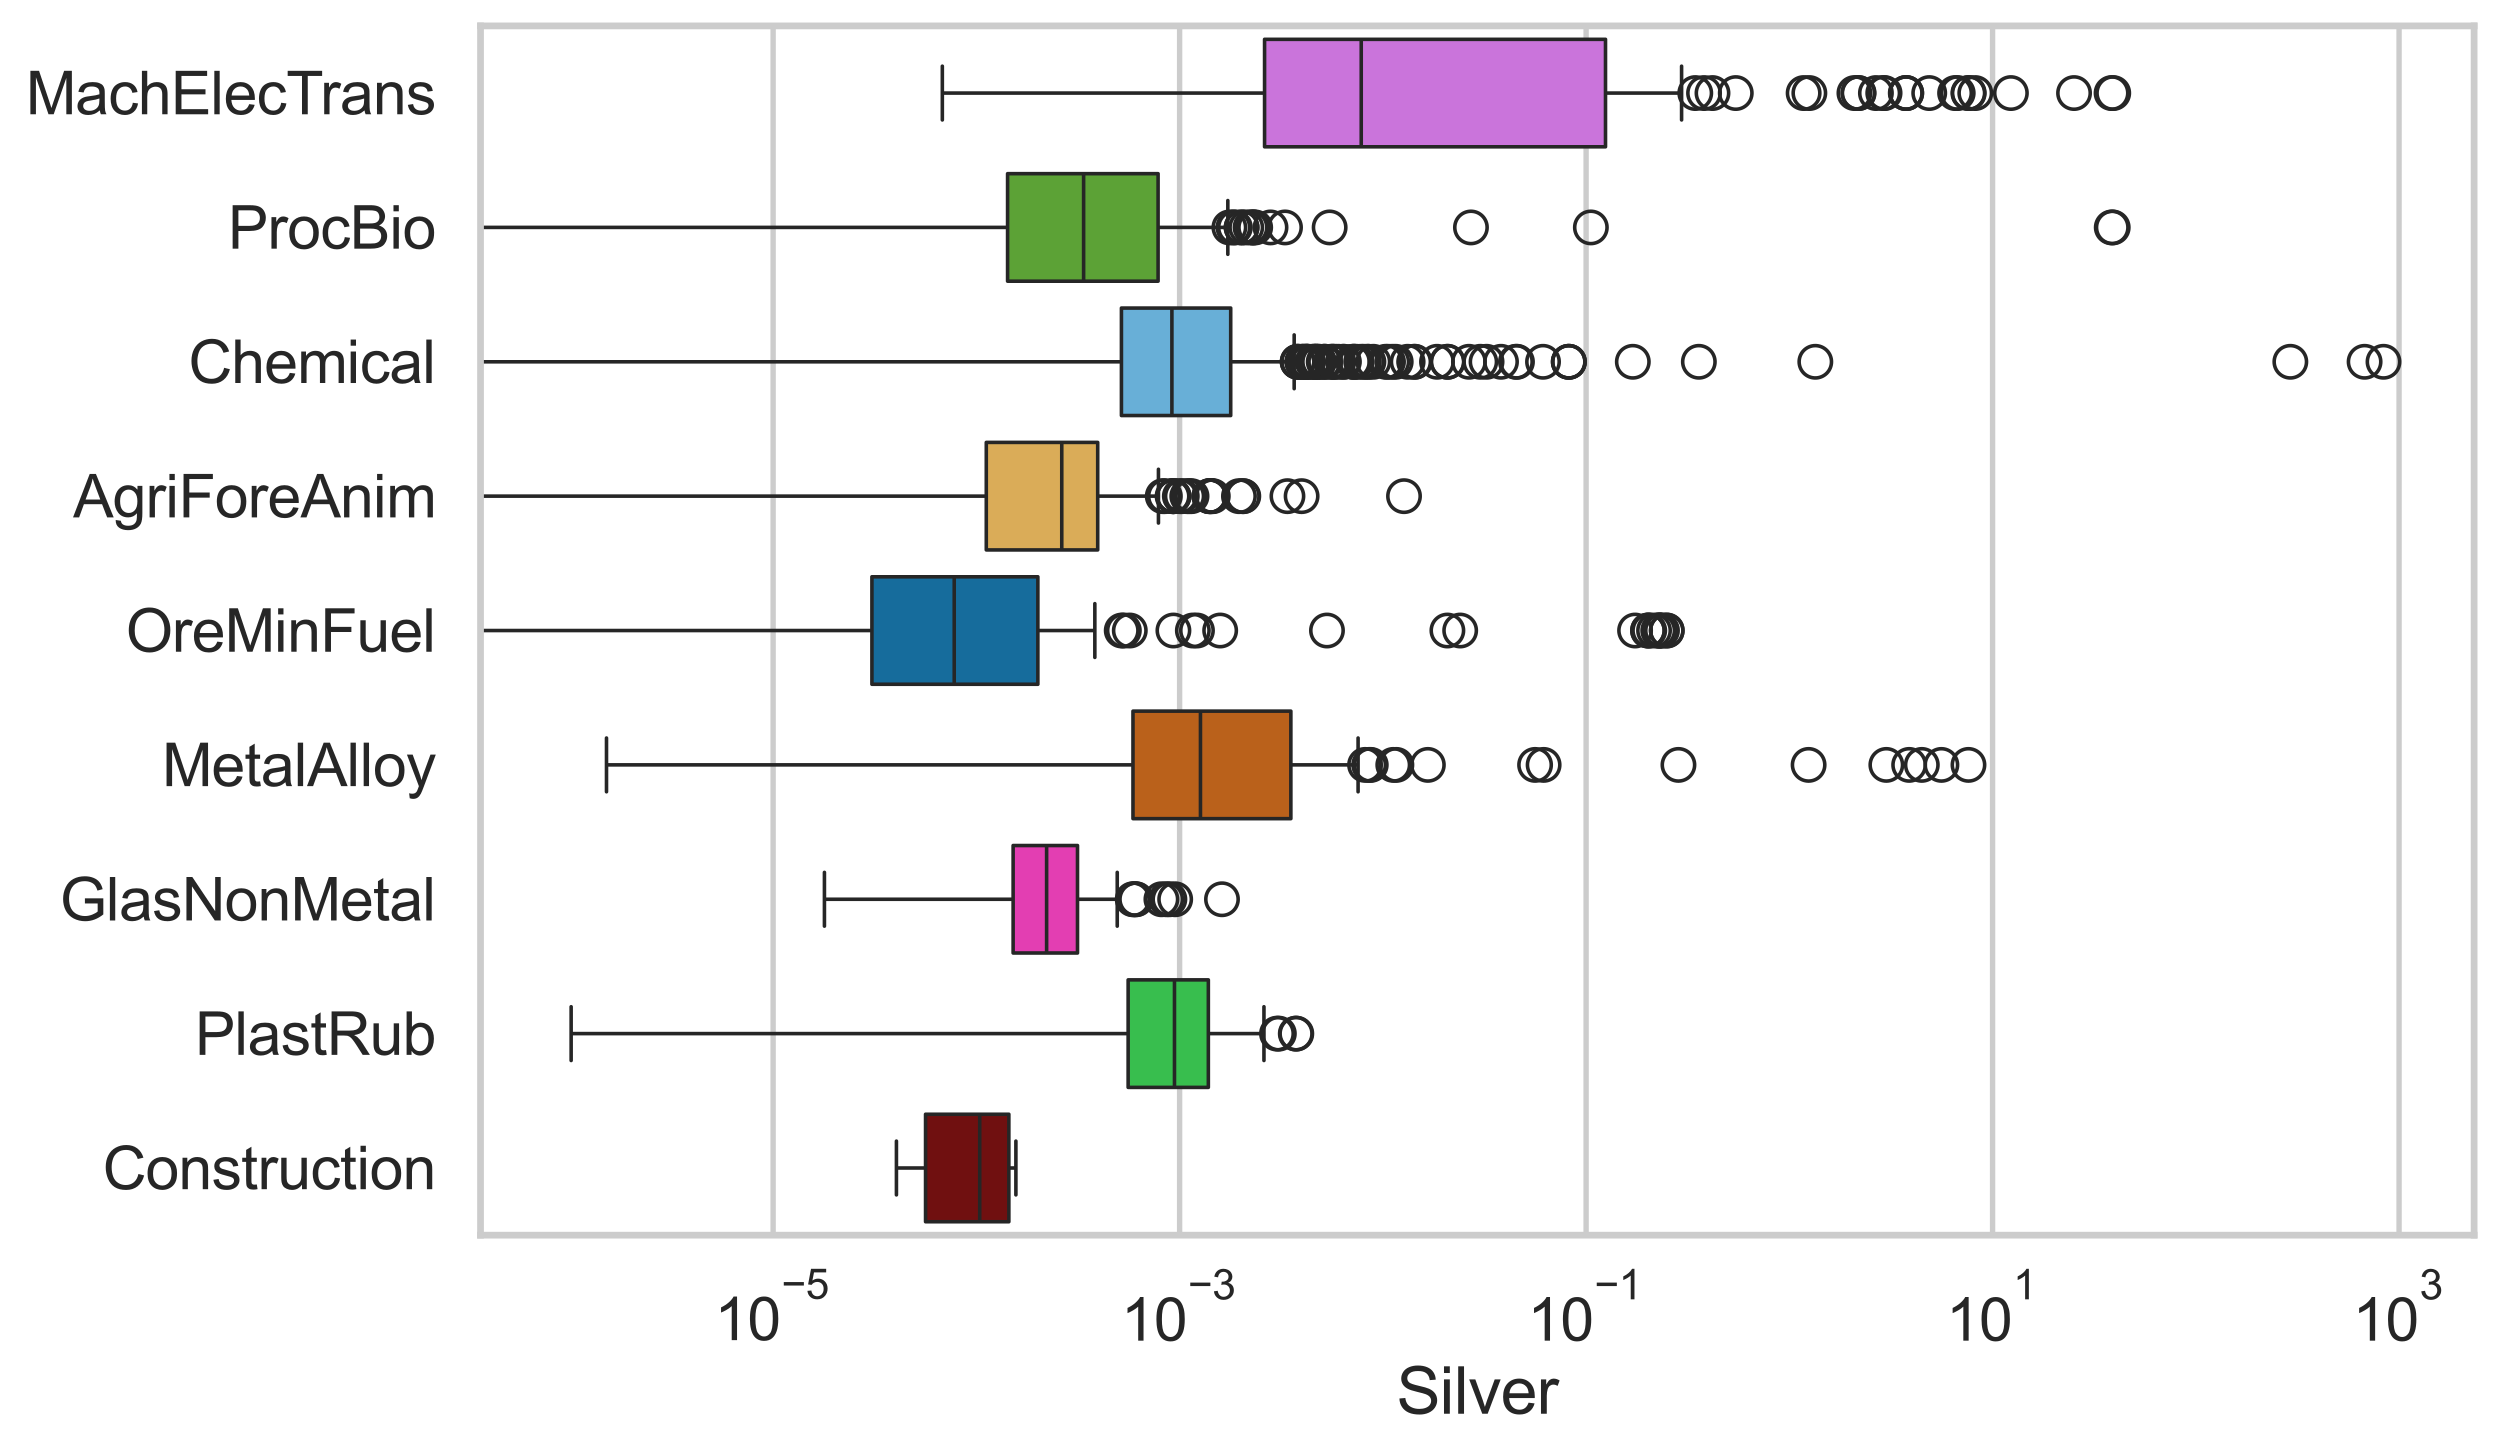 <?xml version="1.0" encoding="utf-8" standalone="no"?>
<!DOCTYPE svg PUBLIC "-//W3C//DTD SVG 1.1//EN"
  "http://www.w3.org/Graphics/SVG/1.1/DTD/svg11.dtd">
<svg xmlns:xlink="http://www.w3.org/1999/xlink" width="695.577pt" height="404.121pt" viewBox="0 0 695.577 404.121" xmlns="http://www.w3.org/2000/svg" version="1.1">
 <defs>
  <style type="text/css">*{stroke-linejoin: round; stroke-linecap: butt}</style>
 </defs>
 <g id="figure_1">
  <g id="patch_1">
   <path d="M 0 404.121 
L 695.577 404.121 
L 695.577 0 
L 0 0 
z
" style="fill: #ffffff"/>
  </g>
  <g id="axes_1">
   <g id="patch_2">
    <path d="M 133.697 343.665 
L 688.377 343.665 
L 688.377 7.2 
L 133.697 7.2 
z
" style="fill: #ffffff"/>
   </g>
   <g id="matplotlib.axis_1">
    <g id="xtick_1">
     <g id="line2d_1">
      <path d="M 215.109 343.665 
L 215.109 7.2 
" clip-path="url(#pd44378db31)" style="fill: none; stroke: #cccccc; stroke-width: 1.5; stroke-linecap: round"/>
     </g>
     <g id="text_1">
      <!-- $\mathdefault{10^{-5}}$ -->
      <g style="fill: #262626" transform="translate(198.774 373.015) scale(0.165 -0.165)">
       <defs>
        <path id="ArialMT-31" d="M 2384 0 
L 1822 0 
L 1822 3584 
Q 1619 3391 1289 3197 
Q 959 3003 697 2906 
L 697 3450 
Q 1169 3672 1522 3987 
Q 1875 4303 2022 4600 
L 2384 4600 
L 2384 0 
z
" transform="scale(0.016)"/>
        <path id="ArialMT-30" d="M 266 2259 
Q 266 3072 433 3567 
Q 600 4063 929 4331 
Q 1259 4600 1759 4600 
Q 2128 4600 2406 4451 
Q 2684 4303 2865 4023 
Q 3047 3744 3150 3342 
Q 3253 2941 3253 2259 
Q 3253 1453 3087 958 
Q 2922 463 2592 192 
Q 2263 -78 1759 -78 
Q 1097 -78 719 397 
Q 266 969 266 2259 
z
M 844 2259 
Q 844 1131 1108 757 
Q 1372 384 1759 384 
Q 2147 384 2411 759 
Q 2675 1134 2675 2259 
Q 2675 3391 2411 3762 
Q 2147 4134 1753 4134 
Q 1366 4134 1134 3806 
Q 844 3388 844 2259 
z
" transform="scale(0.016)"/>
        <path id="ArialMT-2212" d="M 3381 1997 
L 356 1997 
L 356 2522 
L 3381 2522 
L 3381 1997 
z
" transform="scale(0.016)"/>
        <path id="ArialMT-35" d="M 266 1200 
L 856 1250 
Q 922 819 1161 601 
Q 1400 384 1738 384 
Q 2144 384 2425 690 
Q 2706 997 2706 1503 
Q 2706 1984 2436 2262 
Q 2166 2541 1728 2541 
Q 1456 2541 1237 2417 
Q 1019 2294 894 2097 
L 366 2166 
L 809 4519 
L 3088 4519 
L 3088 3981 
L 1259 3981 
L 1013 2750 
Q 1425 3038 1878 3038 
Q 2478 3038 2890 2622 
Q 3303 2206 3303 1553 
Q 3303 931 2941 478 
Q 2500 -78 1738 -78 
Q 1113 -78 717 272 
Q 322 622 266 1200 
z
" transform="scale(0.016)"/>
       </defs>
       <use xlink:href="#ArialMT-31" transform="translate(0 0.88)"/>
       <use xlink:href="#ArialMT-30" transform="translate(55.615 0.88)"/>
       <use xlink:href="#ArialMT-2212" transform="translate(112.973 70.573) scale(0.7)"/>
       <use xlink:href="#ArialMT-35" transform="translate(153.852 70.573) scale(0.7)"/>
      </g>
     </g>
    </g>
    <g id="xtick_2">
     <g id="line2d_2">
      <path d="M 328.206 343.665 
L 328.206 7.2 
" clip-path="url(#pd44378db31)" style="fill: none; stroke: #cccccc; stroke-width: 1.5; stroke-linecap: round"/>
     </g>
     <g id="text_2">
      <!-- $\mathdefault{10^{-3}}$ -->
      <g style="fill: #262626" transform="translate(311.871 373.18) scale(0.165 -0.165)">
       <defs>
        <path id="ArialMT-33" d="M 269 1209 
L 831 1284 
Q 928 806 1161 595 
Q 1394 384 1728 384 
Q 2125 384 2398 659 
Q 2672 934 2672 1341 
Q 2672 1728 2419 1979 
Q 2166 2231 1775 2231 
Q 1616 2231 1378 2169 
L 1441 2663 
Q 1497 2656 1531 2656 
Q 1891 2656 2178 2843 
Q 2466 3031 2466 3422 
Q 2466 3731 2256 3934 
Q 2047 4138 1716 4138 
Q 1388 4138 1169 3931 
Q 950 3725 888 3313 
L 325 3413 
Q 428 3978 793 4289 
Q 1159 4600 1703 4600 
Q 2078 4600 2393 4439 
Q 2709 4278 2876 4000 
Q 3044 3722 3044 3409 
Q 3044 3113 2884 2869 
Q 2725 2625 2413 2481 
Q 2819 2388 3044 2092 
Q 3269 1797 3269 1353 
Q 3269 753 2831 336 
Q 2394 -81 1725 -81 
Q 1122 -81 723 278 
Q 325 638 269 1209 
z
" transform="scale(0.016)"/>
       </defs>
       <use xlink:href="#ArialMT-31" transform="translate(0 0.994)"/>
       <use xlink:href="#ArialMT-30" transform="translate(55.615 0.994)"/>
       <use xlink:href="#ArialMT-2212" transform="translate(112.973 70.688) scale(0.7)"/>
       <use xlink:href="#ArialMT-33" transform="translate(153.852 70.688) scale(0.7)"/>
      </g>
     </g>
    </g>
    <g id="xtick_3">
     <g id="line2d_3">
      <path d="M 441.302 343.665 
L 441.302 7.2 
" clip-path="url(#pd44378db31)" style="fill: none; stroke: #cccccc; stroke-width: 1.5; stroke-linecap: round"/>
     </g>
     <g id="text_3">
      <!-- $\mathdefault{10^{-1}}$ -->
      <g style="fill: #262626" transform="translate(424.967 373.18) scale(0.165 -0.165)">
       <use xlink:href="#ArialMT-31" transform="translate(0 0.994)"/>
       <use xlink:href="#ArialMT-30" transform="translate(55.615 0.994)"/>
       <use xlink:href="#ArialMT-2212" transform="translate(112.973 70.688) scale(0.7)"/>
       <use xlink:href="#ArialMT-31" transform="translate(153.852 70.688) scale(0.7)"/>
      </g>
     </g>
    </g>
    <g id="xtick_4">
     <g id="line2d_4">
      <path d="M 554.398 343.665 
L 554.398 7.2 
" clip-path="url(#pd44378db31)" style="fill: none; stroke: #cccccc; stroke-width: 1.5; stroke-linecap: round"/>
     </g>
     <g id="text_4">
      <!-- $\mathdefault{10^{1}}$ -->
      <g style="fill: #262626" transform="translate(541.446 373.18) scale(0.165 -0.165)">
       <use xlink:href="#ArialMT-31" transform="translate(0 0.994)"/>
       <use xlink:href="#ArialMT-30" transform="translate(55.615 0.994)"/>
       <use xlink:href="#ArialMT-31" transform="translate(112.973 70.688) scale(0.7)"/>
      </g>
     </g>
    </g>
    <g id="xtick_5">
     <g id="line2d_5">
      <path d="M 667.494 343.665 
L 667.494 7.2 
" clip-path="url(#pd44378db31)" style="fill: none; stroke: #cccccc; stroke-width: 1.5; stroke-linecap: round"/>
     </g>
     <g id="text_5">
      <!-- $\mathdefault{10^{3}}$ -->
      <g style="fill: #262626" transform="translate(654.542 373.18) scale(0.165 -0.165)">
       <use xlink:href="#ArialMT-31" transform="translate(0 0.994)"/>
       <use xlink:href="#ArialMT-30" transform="translate(55.615 0.994)"/>
       <use xlink:href="#ArialMT-33" transform="translate(112.973 70.688) scale(0.7)"/>
      </g>
     </g>
    </g>
    <g id="text_6">
     <!-- Silver -->
     <g style="fill: #262626" transform="translate(388.533 393.344) scale(0.18 -0.18)">
      <defs>
       <path id="ArialMT-53" d="M 288 1472 
L 859 1522 
Q 900 1178 1048 958 
Q 1197 738 1509 602 
Q 1822 466 2213 466 
Q 2559 466 2825 569 
Q 3091 672 3220 851 
Q 3350 1031 3350 1244 
Q 3350 1459 3225 1620 
Q 3100 1781 2813 1891 
Q 2628 1963 1997 2114 
Q 1366 2266 1113 2400 
Q 784 2572 623 2826 
Q 463 3081 463 3397 
Q 463 3744 659 4045 
Q 856 4347 1234 4503 
Q 1613 4659 2075 4659 
Q 2584 4659 2973 4495 
Q 3363 4331 3572 4012 
Q 3781 3694 3797 3291 
L 3216 3247 
Q 3169 3681 2898 3903 
Q 2628 4125 2100 4125 
Q 1550 4125 1298 3923 
Q 1047 3722 1047 3438 
Q 1047 3191 1225 3031 
Q 1400 2872 2139 2705 
Q 2878 2538 3153 2413 
Q 3553 2228 3743 1945 
Q 3934 1663 3934 1294 
Q 3934 928 3725 604 
Q 3516 281 3123 101 
Q 2731 -78 2241 -78 
Q 1619 -78 1198 103 
Q 778 284 539 648 
Q 300 1013 288 1472 
z
" transform="scale(0.016)"/>
       <path id="ArialMT-69" d="M 425 3934 
L 425 4581 
L 988 4581 
L 988 3934 
L 425 3934 
z
M 425 0 
L 425 3319 
L 988 3319 
L 988 0 
L 425 0 
z
" transform="scale(0.016)"/>
       <path id="ArialMT-6c" d="M 409 0 
L 409 4581 
L 972 4581 
L 972 0 
L 409 0 
z
" transform="scale(0.016)"/>
       <path id="ArialMT-76" d="M 1344 0 
L 81 3319 
L 675 3319 
L 1388 1331 
Q 1503 1009 1600 663 
Q 1675 925 1809 1294 
L 2547 3319 
L 3125 3319 
L 1869 0 
L 1344 0 
z
" transform="scale(0.016)"/>
       <path id="ArialMT-65" d="M 2694 1069 
L 3275 997 
Q 3138 488 2766 206 
Q 2394 -75 1816 -75 
Q 1088 -75 661 373 
Q 234 822 234 1631 
Q 234 2469 665 2931 
Q 1097 3394 1784 3394 
Q 2450 3394 2872 2941 
Q 3294 2488 3294 1666 
Q 3294 1616 3291 1516 
L 816 1516 
Q 847 969 1125 678 
Q 1403 388 1819 388 
Q 2128 388 2347 550 
Q 2566 713 2694 1069 
z
M 847 1978 
L 2700 1978 
Q 2663 2397 2488 2606 
Q 2219 2931 1791 2931 
Q 1403 2931 1139 2672 
Q 875 2413 847 1978 
z
" transform="scale(0.016)"/>
       <path id="ArialMT-72" d="M 416 0 
L 416 3319 
L 922 3319 
L 922 2816 
Q 1116 3169 1280 3281 
Q 1444 3394 1641 3394 
Q 1925 3394 2219 3213 
L 2025 2691 
Q 1819 2813 1613 2813 
Q 1428 2813 1281 2702 
Q 1134 2591 1072 2394 
Q 978 2094 978 1738 
L 978 0 
L 416 0 
z
" transform="scale(0.016)"/>
      </defs>
      <use xlink:href="#ArialMT-53"/>
      <use xlink:href="#ArialMT-69" transform="translate(66.699 0)"/>
      <use xlink:href="#ArialMT-6c" transform="translate(88.916 0)"/>
      <use xlink:href="#ArialMT-76" transform="translate(111.133 0)"/>
      <use xlink:href="#ArialMT-65" transform="translate(161.133 0)"/>
      <use xlink:href="#ArialMT-72" transform="translate(216.748 0)"/>
     </g>
    </g>
   </g>
   <g id="matplotlib.axis_2">
    <g id="ytick_1">
     <g id="text_7">
      <!-- MachElecTrans -->
      <g style="fill: #262626" transform="translate(7.2 31.798) scale(0.165 -0.165)">
       <defs>
        <path id="ArialMT-4d" d="M 475 0 
L 475 4581 
L 1388 4581 
L 2472 1338 
Q 2622 884 2691 659 
Q 2769 909 2934 1394 
L 4031 4581 
L 4847 4581 
L 4847 0 
L 4263 0 
L 4263 3834 
L 2931 0 
L 2384 0 
L 1059 3900 
L 1059 0 
L 475 0 
z
" transform="scale(0.016)"/>
        <path id="ArialMT-61" d="M 2588 409 
Q 2275 144 1986 34 
Q 1697 -75 1366 -75 
Q 819 -75 525 192 
Q 231 459 231 875 
Q 231 1119 342 1320 
Q 453 1522 633 1644 
Q 813 1766 1038 1828 
Q 1203 1872 1538 1913 
Q 2219 1994 2541 2106 
Q 2544 2222 2544 2253 
Q 2544 2597 2384 2738 
Q 2169 2928 1744 2928 
Q 1347 2928 1158 2789 
Q 969 2650 878 2297 
L 328 2372 
Q 403 2725 575 2942 
Q 747 3159 1072 3276 
Q 1397 3394 1825 3394 
Q 2250 3394 2515 3294 
Q 2781 3194 2906 3042 
Q 3031 2891 3081 2659 
Q 3109 2516 3109 2141 
L 3109 1391 
Q 3109 606 3145 398 
Q 3181 191 3288 0 
L 2700 0 
Q 2613 175 2588 409 
z
M 2541 1666 
Q 2234 1541 1622 1453 
Q 1275 1403 1131 1340 
Q 988 1278 909 1158 
Q 831 1038 831 891 
Q 831 666 1001 516 
Q 1172 366 1500 366 
Q 1825 366 2078 508 
Q 2331 650 2450 897 
Q 2541 1088 2541 1459 
L 2541 1666 
z
" transform="scale(0.016)"/>
        <path id="ArialMT-63" d="M 2588 1216 
L 3141 1144 
Q 3050 572 2676 248 
Q 2303 -75 1759 -75 
Q 1078 -75 664 370 
Q 250 816 250 1647 
Q 250 2184 428 2587 
Q 606 2991 970 3192 
Q 1334 3394 1763 3394 
Q 2303 3394 2647 3120 
Q 2991 2847 3088 2344 
L 2541 2259 
Q 2463 2594 2264 2762 
Q 2066 2931 1784 2931 
Q 1359 2931 1093 2626 
Q 828 2322 828 1663 
Q 828 994 1084 691 
Q 1341 388 1753 388 
Q 2084 388 2306 591 
Q 2528 794 2588 1216 
z
" transform="scale(0.016)"/>
        <path id="ArialMT-68" d="M 422 0 
L 422 4581 
L 984 4581 
L 984 2938 
Q 1378 3394 1978 3394 
Q 2347 3394 2619 3248 
Q 2891 3103 3008 2847 
Q 3125 2591 3125 2103 
L 3125 0 
L 2563 0 
L 2563 2103 
Q 2563 2525 2380 2717 
Q 2197 2909 1863 2909 
Q 1613 2909 1392 2779 
Q 1172 2650 1078 2428 
Q 984 2206 984 1816 
L 984 0 
L 422 0 
z
" transform="scale(0.016)"/>
        <path id="ArialMT-45" d="M 506 0 
L 506 4581 
L 3819 4581 
L 3819 4041 
L 1113 4041 
L 1113 2638 
L 3647 2638 
L 3647 2100 
L 1113 2100 
L 1113 541 
L 3925 541 
L 3925 0 
L 506 0 
z
" transform="scale(0.016)"/>
        <path id="ArialMT-54" d="M 1659 0 
L 1659 4041 
L 150 4041 
L 150 4581 
L 3781 4581 
L 3781 4041 
L 2266 4041 
L 2266 0 
L 1659 0 
z
" transform="scale(0.016)"/>
        <path id="ArialMT-6e" d="M 422 0 
L 422 3319 
L 928 3319 
L 928 2847 
Q 1294 3394 1984 3394 
Q 2284 3394 2536 3286 
Q 2788 3178 2913 3003 
Q 3038 2828 3088 2588 
Q 3119 2431 3119 2041 
L 3119 0 
L 2556 0 
L 2556 2019 
Q 2556 2363 2490 2533 
Q 2425 2703 2258 2804 
Q 2091 2906 1866 2906 
Q 1506 2906 1245 2678 
Q 984 2450 984 1813 
L 984 0 
L 422 0 
z
" transform="scale(0.016)"/>
        <path id="ArialMT-73" d="M 197 991 
L 753 1078 
Q 800 744 1014 566 
Q 1228 388 1613 388 
Q 2000 388 2187 545 
Q 2375 703 2375 916 
Q 2375 1106 2209 1216 
Q 2094 1291 1634 1406 
Q 1016 1563 777 1677 
Q 538 1791 414 1992 
Q 291 2194 291 2438 
Q 291 2659 392 2848 
Q 494 3038 669 3163 
Q 800 3259 1026 3326 
Q 1253 3394 1513 3394 
Q 1903 3394 2198 3281 
Q 2494 3169 2634 2976 
Q 2775 2784 2828 2463 
L 2278 2388 
Q 2241 2644 2061 2787 
Q 1881 2931 1553 2931 
Q 1166 2931 1000 2803 
Q 834 2675 834 2503 
Q 834 2394 903 2306 
Q 972 2216 1119 2156 
Q 1203 2125 1616 2013 
Q 2213 1853 2448 1751 
Q 2684 1650 2818 1456 
Q 2953 1263 2953 975 
Q 2953 694 2789 445 
Q 2625 197 2315 61 
Q 2006 -75 1616 -75 
Q 969 -75 630 194 
Q 291 463 197 991 
z
" transform="scale(0.016)"/>
       </defs>
       <use xlink:href="#ArialMT-4d"/>
       <use xlink:href="#ArialMT-61" transform="translate(83.301 0)"/>
       <use xlink:href="#ArialMT-63" transform="translate(138.916 0)"/>
       <use xlink:href="#ArialMT-68" transform="translate(188.916 0)"/>
       <use xlink:href="#ArialMT-45" transform="translate(244.531 0)"/>
       <use xlink:href="#ArialMT-6c" transform="translate(311.23 0)"/>
       <use xlink:href="#ArialMT-65" transform="translate(333.447 0)"/>
       <use xlink:href="#ArialMT-63" transform="translate(389.062 0)"/>
       <use xlink:href="#ArialMT-54" transform="translate(439.062 0)"/>
       <use xlink:href="#ArialMT-72" transform="translate(496.396 0)"/>
       <use xlink:href="#ArialMT-61" transform="translate(529.697 0)"/>
       <use xlink:href="#ArialMT-6e" transform="translate(585.312 0)"/>
       <use xlink:href="#ArialMT-73" transform="translate(640.928 0)"/>
      </g>
     </g>
    </g>
    <g id="ytick_2">
     <g id="text_8">
      <!-- ProcBio -->
      <g style="fill: #262626" transform="translate(63.424 69.183) scale(0.165 -0.165)">
       <defs>
        <path id="ArialMT-50" d="M 494 0 
L 494 4581 
L 2222 4581 
Q 2678 4581 2919 4538 
Q 3256 4481 3484 4323 
Q 3713 4166 3852 3881 
Q 3991 3597 3991 3256 
Q 3991 2672 3619 2267 
Q 3247 1863 2275 1863 
L 1100 1863 
L 1100 0 
L 494 0 
z
M 1100 2403 
L 2284 2403 
Q 2872 2403 3119 2622 
Q 3366 2841 3366 3238 
Q 3366 3525 3220 3729 
Q 3075 3934 2838 4000 
Q 2684 4041 2272 4041 
L 1100 4041 
L 1100 2403 
z
" transform="scale(0.016)"/>
        <path id="ArialMT-6f" d="M 213 1659 
Q 213 2581 725 3025 
Q 1153 3394 1769 3394 
Q 2453 3394 2887 2945 
Q 3322 2497 3322 1706 
Q 3322 1066 3130 698 
Q 2938 331 2570 128 
Q 2203 -75 1769 -75 
Q 1072 -75 642 372 
Q 213 819 213 1659 
z
M 791 1659 
Q 791 1022 1069 705 
Q 1347 388 1769 388 
Q 2188 388 2466 706 
Q 2744 1025 2744 1678 
Q 2744 2294 2464 2611 
Q 2184 2928 1769 2928 
Q 1347 2928 1069 2612 
Q 791 2297 791 1659 
z
" transform="scale(0.016)"/>
        <path id="ArialMT-42" d="M 469 0 
L 469 4581 
L 2188 4581 
Q 2713 4581 3030 4442 
Q 3347 4303 3526 4014 
Q 3706 3725 3706 3409 
Q 3706 3116 3547 2856 
Q 3388 2597 3066 2438 
Q 3481 2316 3704 2022 
Q 3928 1728 3928 1328 
Q 3928 1006 3792 729 
Q 3656 453 3456 303 
Q 3256 153 2954 76 
Q 2653 0 2216 0 
L 469 0 
z
M 1075 2656 
L 2066 2656 
Q 2469 2656 2644 2709 
Q 2875 2778 2992 2937 
Q 3109 3097 3109 3338 
Q 3109 3566 3000 3739 
Q 2891 3913 2687 3977 
Q 2484 4041 1991 4041 
L 1075 4041 
L 1075 2656 
z
M 1075 541 
L 2216 541 
Q 2509 541 2628 563 
Q 2838 600 2978 687 
Q 3119 775 3209 942 
Q 3300 1109 3300 1328 
Q 3300 1584 3169 1773 
Q 3038 1963 2805 2039 
Q 2572 2116 2134 2116 
L 1075 2116 
L 1075 541 
z
" transform="scale(0.016)"/>
       </defs>
       <use xlink:href="#ArialMT-50"/>
       <use xlink:href="#ArialMT-72" transform="translate(66.699 0)"/>
       <use xlink:href="#ArialMT-6f" transform="translate(100 0)"/>
       <use xlink:href="#ArialMT-63" transform="translate(155.615 0)"/>
       <use xlink:href="#ArialMT-42" transform="translate(205.615 0)"/>
       <use xlink:href="#ArialMT-69" transform="translate(272.314 0)"/>
       <use xlink:href="#ArialMT-6f" transform="translate(294.531 0)"/>
      </g>
     </g>
    </g>
    <g id="ytick_3">
     <g id="text_9">
      <!-- Chemical -->
      <g style="fill: #262626" transform="translate(52.428 106.568) scale(0.165 -0.165)">
       <defs>
        <path id="ArialMT-43" d="M 3763 1606 
L 4369 1453 
Q 4178 706 3683 314 
Q 3188 -78 2472 -78 
Q 1731 -78 1267 223 
Q 803 525 561 1097 
Q 319 1669 319 2325 
Q 319 3041 592 3573 
Q 866 4106 1370 4382 
Q 1875 4659 2481 4659 
Q 3169 4659 3637 4309 
Q 4106 3959 4291 3325 
L 3694 3184 
Q 3534 3684 3231 3912 
Q 2928 4141 2469 4141 
Q 1941 4141 1586 3887 
Q 1231 3634 1087 3207 
Q 944 2781 944 2328 
Q 944 1744 1114 1308 
Q 1284 872 1643 656 
Q 2003 441 2422 441 
Q 2931 441 3284 734 
Q 3638 1028 3763 1606 
z
" transform="scale(0.016)"/>
        <path id="ArialMT-6d" d="M 422 0 
L 422 3319 
L 925 3319 
L 925 2853 
Q 1081 3097 1340 3245 
Q 1600 3394 1931 3394 
Q 2300 3394 2536 3241 
Q 2772 3088 2869 2813 
Q 3263 3394 3894 3394 
Q 4388 3394 4653 3120 
Q 4919 2847 4919 2278 
L 4919 0 
L 4359 0 
L 4359 2091 
Q 4359 2428 4304 2576 
Q 4250 2725 4106 2815 
Q 3963 2906 3769 2906 
Q 3419 2906 3187 2673 
Q 2956 2441 2956 1928 
L 2956 0 
L 2394 0 
L 2394 2156 
Q 2394 2531 2256 2718 
Q 2119 2906 1806 2906 
Q 1569 2906 1367 2781 
Q 1166 2656 1075 2415 
Q 984 2175 984 1722 
L 984 0 
L 422 0 
z
" transform="scale(0.016)"/>
       </defs>
       <use xlink:href="#ArialMT-43"/>
       <use xlink:href="#ArialMT-68" transform="translate(72.217 0)"/>
       <use xlink:href="#ArialMT-65" transform="translate(127.832 0)"/>
       <use xlink:href="#ArialMT-6d" transform="translate(183.447 0)"/>
       <use xlink:href="#ArialMT-69" transform="translate(266.748 0)"/>
       <use xlink:href="#ArialMT-63" transform="translate(288.965 0)"/>
       <use xlink:href="#ArialMT-61" transform="translate(338.965 0)"/>
       <use xlink:href="#ArialMT-6c" transform="translate(394.58 0)"/>
      </g>
     </g>
    </g>
    <g id="ytick_4">
     <g id="text_10">
      <!-- AgriForeAnim -->
      <g style="fill: #262626" transform="translate(20.341 143.953) scale(0.165 -0.165)">
       <defs>
        <path id="ArialMT-41" d="M -9 0 
L 1750 4581 
L 2403 4581 
L 4278 0 
L 3588 0 
L 3053 1388 
L 1138 1388 
L 634 0 
L -9 0 
z
M 1313 1881 
L 2866 1881 
L 2388 3150 
Q 2169 3728 2063 4100 
Q 1975 3659 1816 3225 
L 1313 1881 
z
" transform="scale(0.016)"/>
        <path id="ArialMT-67" d="M 319 -275 
L 866 -356 
Q 900 -609 1056 -725 
Q 1266 -881 1628 -881 
Q 2019 -881 2231 -725 
Q 2444 -569 2519 -288 
Q 2563 -116 2559 434 
Q 2191 0 1641 0 
Q 956 0 581 494 
Q 206 988 206 1678 
Q 206 2153 378 2554 
Q 550 2956 876 3175 
Q 1203 3394 1644 3394 
Q 2231 3394 2613 2919 
L 2613 3319 
L 3131 3319 
L 3131 450 
Q 3131 -325 2973 -648 
Q 2816 -972 2473 -1159 
Q 2131 -1347 1631 -1347 
Q 1038 -1347 672 -1080 
Q 306 -813 319 -275 
z
M 784 1719 
Q 784 1066 1043 766 
Q 1303 466 1694 466 
Q 2081 466 2343 764 
Q 2606 1063 2606 1700 
Q 2606 2309 2336 2618 
Q 2066 2928 1684 2928 
Q 1309 2928 1046 2623 
Q 784 2319 784 1719 
z
" transform="scale(0.016)"/>
        <path id="ArialMT-46" d="M 525 0 
L 525 4581 
L 3616 4581 
L 3616 4041 
L 1131 4041 
L 1131 2622 
L 3281 2622 
L 3281 2081 
L 1131 2081 
L 1131 0 
L 525 0 
z
" transform="scale(0.016)"/>
       </defs>
       <use xlink:href="#ArialMT-41"/>
       <use xlink:href="#ArialMT-67" transform="translate(66.699 0)"/>
       <use xlink:href="#ArialMT-72" transform="translate(122.314 0)"/>
       <use xlink:href="#ArialMT-69" transform="translate(155.615 0)"/>
       <use xlink:href="#ArialMT-46" transform="translate(177.832 0)"/>
       <use xlink:href="#ArialMT-6f" transform="translate(238.916 0)"/>
       <use xlink:href="#ArialMT-72" transform="translate(294.531 0)"/>
       <use xlink:href="#ArialMT-65" transform="translate(327.832 0)"/>
       <use xlink:href="#ArialMT-41" transform="translate(383.447 0)"/>
       <use xlink:href="#ArialMT-6e" transform="translate(450.146 0)"/>
       <use xlink:href="#ArialMT-69" transform="translate(505.762 0)"/>
       <use xlink:href="#ArialMT-6d" transform="translate(527.979 0)"/>
      </g>
     </g>
    </g>
    <g id="ytick_5">
     <g id="text_11">
      <!-- OreMinFuel -->
      <g style="fill: #262626" transform="translate(35.013 181.337) scale(0.165 -0.165)">
       <defs>
        <path id="ArialMT-4f" d="M 309 2231 
Q 309 3372 921 4017 
Q 1534 4663 2503 4663 
Q 3138 4663 3647 4359 
Q 4156 4056 4423 3514 
Q 4691 2972 4691 2284 
Q 4691 1588 4409 1038 
Q 4128 488 3612 205 
Q 3097 -78 2500 -78 
Q 1853 -78 1343 234 
Q 834 547 571 1087 
Q 309 1628 309 2231 
z
M 934 2222 
Q 934 1394 1379 917 
Q 1825 441 2497 441 
Q 3181 441 3623 922 
Q 4066 1403 4066 2288 
Q 4066 2847 3877 3264 
Q 3688 3681 3323 3911 
Q 2959 4141 2506 4141 
Q 1863 4141 1398 3698 
Q 934 3256 934 2222 
z
" transform="scale(0.016)"/>
        <path id="ArialMT-75" d="M 2597 0 
L 2597 488 
Q 2209 -75 1544 -75 
Q 1250 -75 995 37 
Q 741 150 617 320 
Q 494 491 444 738 
Q 409 903 409 1263 
L 409 3319 
L 972 3319 
L 972 1478 
Q 972 1038 1006 884 
Q 1059 663 1231 536 
Q 1403 409 1656 409 
Q 1909 409 2131 539 
Q 2353 669 2445 892 
Q 2538 1116 2538 1541 
L 2538 3319 
L 3100 3319 
L 3100 0 
L 2597 0 
z
" transform="scale(0.016)"/>
       </defs>
       <use xlink:href="#ArialMT-4f"/>
       <use xlink:href="#ArialMT-72" transform="translate(77.783 0)"/>
       <use xlink:href="#ArialMT-65" transform="translate(111.084 0)"/>
       <use xlink:href="#ArialMT-4d" transform="translate(166.699 0)"/>
       <use xlink:href="#ArialMT-69" transform="translate(250 0)"/>
       <use xlink:href="#ArialMT-6e" transform="translate(272.217 0)"/>
       <use xlink:href="#ArialMT-46" transform="translate(327.832 0)"/>
       <use xlink:href="#ArialMT-75" transform="translate(388.916 0)"/>
       <use xlink:href="#ArialMT-65" transform="translate(444.531 0)"/>
       <use xlink:href="#ArialMT-6c" transform="translate(500.146 0)"/>
      </g>
     </g>
    </g>
    <g id="ytick_6">
     <g id="text_12">
      <!-- MetalAlloy -->
      <g style="fill: #262626" transform="translate(45.088 218.722) scale(0.165 -0.165)">
       <defs>
        <path id="ArialMT-74" d="M 1650 503 
L 1731 6 
Q 1494 -44 1306 -44 
Q 1000 -44 831 53 
Q 663 150 594 308 
Q 525 466 525 972 
L 525 2881 
L 113 2881 
L 113 3319 
L 525 3319 
L 525 4141 
L 1084 4478 
L 1084 3319 
L 1650 3319 
L 1650 2881 
L 1084 2881 
L 1084 941 
Q 1084 700 1114 631 
Q 1144 563 1211 522 
Q 1278 481 1403 481 
Q 1497 481 1650 503 
z
" transform="scale(0.016)"/>
        <path id="ArialMT-79" d="M 397 -1278 
L 334 -750 
Q 519 -800 656 -800 
Q 844 -800 956 -737 
Q 1069 -675 1141 -563 
Q 1194 -478 1313 -144 
Q 1328 -97 1363 -6 
L 103 3319 
L 709 3319 
L 1400 1397 
Q 1534 1031 1641 628 
Q 1738 1016 1872 1384 
L 2581 3319 
L 3144 3319 
L 1881 -56 
Q 1678 -603 1566 -809 
Q 1416 -1088 1222 -1217 
Q 1028 -1347 759 -1347 
Q 597 -1347 397 -1278 
z
" transform="scale(0.016)"/>
       </defs>
       <use xlink:href="#ArialMT-4d"/>
       <use xlink:href="#ArialMT-65" transform="translate(83.301 0)"/>
       <use xlink:href="#ArialMT-74" transform="translate(138.916 0)"/>
       <use xlink:href="#ArialMT-61" transform="translate(166.699 0)"/>
       <use xlink:href="#ArialMT-6c" transform="translate(222.314 0)"/>
       <use xlink:href="#ArialMT-41" transform="translate(244.531 0)"/>
       <use xlink:href="#ArialMT-6c" transform="translate(311.23 0)"/>
       <use xlink:href="#ArialMT-6c" transform="translate(333.447 0)"/>
       <use xlink:href="#ArialMT-6f" transform="translate(355.664 0)"/>
       <use xlink:href="#ArialMT-79" transform="translate(411.279 0)"/>
      </g>
     </g>
    </g>
    <g id="ytick_7">
     <g id="text_13">
      <!-- GlasNonMetal -->
      <g style="fill: #262626" transform="translate(16.659 256.107) scale(0.165 -0.165)">
       <defs>
        <path id="ArialMT-47" d="M 2638 1797 
L 2638 2334 
L 4578 2338 
L 4578 638 
Q 4131 281 3656 101 
Q 3181 -78 2681 -78 
Q 2006 -78 1454 211 
Q 903 500 622 1047 
Q 341 1594 341 2269 
Q 341 2938 620 3517 
Q 900 4097 1425 4378 
Q 1950 4659 2634 4659 
Q 3131 4659 3532 4498 
Q 3934 4338 4162 4050 
Q 4391 3763 4509 3300 
L 3963 3150 
Q 3859 3500 3706 3700 
Q 3553 3900 3268 4020 
Q 2984 4141 2638 4141 
Q 2222 4141 1919 4014 
Q 1616 3888 1430 3681 
Q 1244 3475 1141 3228 
Q 966 2803 966 2306 
Q 966 1694 1177 1281 
Q 1388 869 1791 669 
Q 2194 469 2647 469 
Q 3041 469 3416 620 
Q 3791 772 3984 944 
L 3984 1797 
L 2638 1797 
z
" transform="scale(0.016)"/>
        <path id="ArialMT-4e" d="M 488 0 
L 488 4581 
L 1109 4581 
L 3516 984 
L 3516 4581 
L 4097 4581 
L 4097 0 
L 3475 0 
L 1069 3600 
L 1069 0 
L 488 0 
z
" transform="scale(0.016)"/>
       </defs>
       <use xlink:href="#ArialMT-47"/>
       <use xlink:href="#ArialMT-6c" transform="translate(77.783 0)"/>
       <use xlink:href="#ArialMT-61" transform="translate(100 0)"/>
       <use xlink:href="#ArialMT-73" transform="translate(155.615 0)"/>
       <use xlink:href="#ArialMT-4e" transform="translate(205.615 0)"/>
       <use xlink:href="#ArialMT-6f" transform="translate(277.832 0)"/>
       <use xlink:href="#ArialMT-6e" transform="translate(333.447 0)"/>
       <use xlink:href="#ArialMT-4d" transform="translate(389.062 0)"/>
       <use xlink:href="#ArialMT-65" transform="translate(472.363 0)"/>
       <use xlink:href="#ArialMT-74" transform="translate(527.979 0)"/>
       <use xlink:href="#ArialMT-61" transform="translate(555.762 0)"/>
       <use xlink:href="#ArialMT-6c" transform="translate(611.377 0)"/>
      </g>
     </g>
    </g>
    <g id="ytick_8">
     <g id="text_14">
      <!-- PlastRub -->
      <g style="fill: #262626" transform="translate(54.248 293.492) scale(0.165 -0.165)">
       <defs>
        <path id="ArialMT-52" d="M 503 0 
L 503 4581 
L 2534 4581 
Q 3147 4581 3465 4457 
Q 3784 4334 3975 4021 
Q 4166 3709 4166 3331 
Q 4166 2844 3850 2509 
Q 3534 2175 2875 2084 
Q 3116 1969 3241 1856 
Q 3506 1613 3744 1247 
L 4541 0 
L 3778 0 
L 3172 953 
Q 2906 1366 2734 1584 
Q 2563 1803 2427 1890 
Q 2291 1978 2150 2013 
Q 2047 2034 1813 2034 
L 1109 2034 
L 1109 0 
L 503 0 
z
M 1109 2559 
L 2413 2559 
Q 2828 2559 3062 2645 
Q 3297 2731 3419 2920 
Q 3541 3109 3541 3331 
Q 3541 3656 3305 3865 
Q 3069 4075 2559 4075 
L 1109 4075 
L 1109 2559 
z
" transform="scale(0.016)"/>
        <path id="ArialMT-62" d="M 941 0 
L 419 0 
L 419 4581 
L 981 4581 
L 981 2947 
Q 1338 3394 1891 3394 
Q 2197 3394 2470 3270 
Q 2744 3147 2920 2923 
Q 3097 2700 3197 2384 
Q 3297 2069 3297 1709 
Q 3297 856 2875 390 
Q 2453 -75 1863 -75 
Q 1275 -75 941 416 
L 941 0 
z
M 934 1684 
Q 934 1088 1097 822 
Q 1363 388 1816 388 
Q 2184 388 2453 708 
Q 2722 1028 2722 1663 
Q 2722 2313 2464 2622 
Q 2206 2931 1841 2931 
Q 1472 2931 1203 2611 
Q 934 2291 934 1684 
z
" transform="scale(0.016)"/>
       </defs>
       <use xlink:href="#ArialMT-50"/>
       <use xlink:href="#ArialMT-6c" transform="translate(66.699 0)"/>
       <use xlink:href="#ArialMT-61" transform="translate(88.916 0)"/>
       <use xlink:href="#ArialMT-73" transform="translate(144.531 0)"/>
       <use xlink:href="#ArialMT-74" transform="translate(194.531 0)"/>
       <use xlink:href="#ArialMT-52" transform="translate(222.314 0)"/>
       <use xlink:href="#ArialMT-75" transform="translate(294.531 0)"/>
       <use xlink:href="#ArialMT-62" transform="translate(350.146 0)"/>
      </g>
     </g>
    </g>
    <g id="ytick_9">
     <g id="text_15">
      <!-- Construction -->
      <g style="fill: #262626" transform="translate(28.575 330.877) scale(0.165 -0.165)">
       <use xlink:href="#ArialMT-43"/>
       <use xlink:href="#ArialMT-6f" transform="translate(72.217 0)"/>
       <use xlink:href="#ArialMT-6e" transform="translate(127.832 0)"/>
       <use xlink:href="#ArialMT-73" transform="translate(183.447 0)"/>
       <use xlink:href="#ArialMT-74" transform="translate(233.447 0)"/>
       <use xlink:href="#ArialMT-72" transform="translate(261.23 0)"/>
       <use xlink:href="#ArialMT-75" transform="translate(294.531 0)"/>
       <use xlink:href="#ArialMT-63" transform="translate(350.146 0)"/>
       <use xlink:href="#ArialMT-74" transform="translate(400.146 0)"/>
       <use xlink:href="#ArialMT-69" transform="translate(427.93 0)"/>
       <use xlink:href="#ArialMT-6f" transform="translate(450.146 0)"/>
       <use xlink:href="#ArialMT-6e" transform="translate(505.762 0)"/>
      </g>
     </g>
    </g>
   </g>
   <g id="patch_3">
    <path d="M 351.841 10.938 
L 351.841 40.846 
L 446.7 40.846 
L 446.7 10.938 
L 351.841 10.938 
z
" clip-path="url(#pd44378db31)" style="fill: #ca74db; stroke: #262626; stroke-linejoin: miter"/>
   </g>
   <g id="line2d_6">
    <path d="M 351.841 25.892 
L 262.187 25.892 
" clip-path="url(#pd44378db31)" style="fill: none; stroke: #262626"/>
   </g>
   <g id="line2d_7">
    <path d="M 446.7 25.892 
L 467.869 25.892 
" clip-path="url(#pd44378db31)" style="fill: none; stroke: #262626"/>
   </g>
   <g id="line2d_8">
    <path d="M 262.187 18.415 
L 262.187 33.369 
" clip-path="url(#pd44378db31)" style="fill: none; stroke: #262626; stroke-linecap: round"/>
   </g>
   <g id="line2d_9">
    <path d="M 467.869 18.415 
L 467.869 33.369 
" clip-path="url(#pd44378db31)" style="fill: none; stroke: #262626; stroke-linecap: round"/>
   </g>
   <g id="line2d_10">
    <defs>
     <path id="m8d7acf8de7" d="M 0 4.5 
C 1.193 4.5 2.338 4.026 3.182 3.182 
C 4.026 2.338 4.5 1.193 4.5 0 
C 4.5 -1.193 4.026 -2.338 3.182 -3.182 
C 2.338 -4.026 1.193 -4.5 0 -4.5 
C -1.193 -4.5 -2.338 -4.026 -3.182 -3.182 
C -4.026 -2.338 -4.5 -1.193 -4.5 0 
C -4.5 1.193 -4.026 2.338 -3.182 3.182 
C -2.338 4.026 -1.193 4.5 0 4.5 
z
" style="stroke: #262626"/>
    </defs>
    <g clip-path="url(#pd44378db31)">
     <use xlink:href="#m8d7acf8de7" x="476.468" y="25.892" style="fill-opacity: 0; stroke: #262626"/>
     <use xlink:href="#m8d7acf8de7" x="587.508" y="25.892" style="fill-opacity: 0; stroke: #262626"/>
     <use xlink:href="#m8d7acf8de7" x="530.372" y="25.892" style="fill-opacity: 0; stroke: #262626"/>
     <use xlink:href="#m8d7acf8de7" x="536.771" y="25.892" style="fill-opacity: 0; stroke: #262626"/>
     <use xlink:href="#m8d7acf8de7" x="517.121" y="25.892" style="fill-opacity: 0; stroke: #262626"/>
     <use xlink:href="#m8d7acf8de7" x="474.12" y="25.892" style="fill-opacity: 0; stroke: #262626"/>
     <use xlink:href="#m8d7acf8de7" x="577.064" y="25.892" style="fill-opacity: 0; stroke: #262626"/>
     <use xlink:href="#m8d7acf8de7" x="544.696" y="25.892" style="fill-opacity: 0; stroke: #262626"/>
     <use xlink:href="#m8d7acf8de7" x="530.246" y="25.892" style="fill-opacity: 0; stroke: #262626"/>
     <use xlink:href="#m8d7acf8de7" x="482.944" y="25.892" style="fill-opacity: 0; stroke: #262626"/>
     <use xlink:href="#m8d7acf8de7" x="501.829" y="25.892" style="fill-opacity: 0; stroke: #262626"/>
     <use xlink:href="#m8d7acf8de7" x="471.677" y="25.892" style="fill-opacity: 0; stroke: #262626"/>
     <use xlink:href="#m8d7acf8de7" x="547.67" y="25.892" style="fill-opacity: 0; stroke: #262626"/>
     <use xlink:href="#m8d7acf8de7" x="549.586" y="25.892" style="fill-opacity: 0; stroke: #262626"/>
     <use xlink:href="#m8d7acf8de7" x="547.766" y="25.892" style="fill-opacity: 0; stroke: #262626"/>
     <use xlink:href="#m8d7acf8de7" x="543.971" y="25.892" style="fill-opacity: 0; stroke: #262626"/>
     <use xlink:href="#m8d7acf8de7" x="515.963" y="25.892" style="fill-opacity: 0; stroke: #262626"/>
     <use xlink:href="#m8d7acf8de7" x="521.938" y="25.892" style="fill-opacity: 0; stroke: #262626"/>
     <use xlink:href="#m8d7acf8de7" x="530.386" y="25.892" style="fill-opacity: 0; stroke: #262626"/>
     <use xlink:href="#m8d7acf8de7" x="523.982" y="25.892" style="fill-opacity: 0; stroke: #262626"/>
     <use xlink:href="#m8d7acf8de7" x="587.966" y="25.892" style="fill-opacity: 0; stroke: #262626"/>
     <use xlink:href="#m8d7acf8de7" x="559.493" y="25.892" style="fill-opacity: 0; stroke: #262626"/>
     <use xlink:href="#m8d7acf8de7" x="524.342" y="25.892" style="fill-opacity: 0; stroke: #262626"/>
     <use xlink:href="#m8d7acf8de7" x="503.42" y="25.892" style="fill-opacity: 0; stroke: #262626"/>
     <use xlink:href="#m8d7acf8de7" x="517.043" y="25.892" style="fill-opacity: 0; stroke: #262626"/>
    </g>
   </g>
   <g id="patch_4">
    <path d="M 280.341 48.323 
L 280.341 78.231 
L 322.216 78.231 
L 322.216 48.323 
L 280.341 48.323 
z
" clip-path="url(#pd44378db31)" style="fill: #5ca236; stroke: #262626; stroke-linejoin: miter"/>
   </g>
   <g id="line2d_11">
    <path d="M 280.341 63.277 
L -1 63.277 
" clip-path="url(#pd44378db31)" style="fill: none; stroke: #262626"/>
   </g>
   <g id="line2d_12">
    <path d="M 322.216 63.277 
L 341.618 63.277 
" clip-path="url(#pd44378db31)" style="fill: none; stroke: #262626"/>
   </g>
   <g id="line2d_13">
    <path clip-path="url(#pd44378db31)" style="fill: none; stroke: #262626; stroke-linecap: round"/>
   </g>
   <g id="line2d_14">
    <path d="M 341.618 55.8 
L 341.618 70.754 
" clip-path="url(#pd44378db31)" style="fill: none; stroke: #262626; stroke-linecap: round"/>
   </g>
   <g id="line2d_15">
    <g clip-path="url(#pd44378db31)">
     <use xlink:href="#m8d7acf8de7" x="345.453" y="63.277" style="fill-opacity: 0; stroke: #262626"/>
     <use xlink:href="#m8d7acf8de7" x="345.444" y="63.277" style="fill-opacity: 0; stroke: #262626"/>
     <use xlink:href="#m8d7acf8de7" x="442.628" y="63.277" style="fill-opacity: 0; stroke: #262626"/>
     <use xlink:href="#m8d7acf8de7" x="357.529" y="63.277" style="fill-opacity: 0; stroke: #262626"/>
     <use xlink:href="#m8d7acf8de7" x="369.947" y="63.277" style="fill-opacity: 0; stroke: #262626"/>
     <use xlink:href="#m8d7acf8de7" x="342.058" y="63.277" style="fill-opacity: 0; stroke: #262626"/>
     <use xlink:href="#m8d7acf8de7" x="343.175" y="63.277" style="fill-opacity: 0; stroke: #262626"/>
     <use xlink:href="#m8d7acf8de7" x="587.824" y="63.277" style="fill-opacity: 0; stroke: #262626"/>
     <use xlink:href="#m8d7acf8de7" x="349.225" y="63.277" style="fill-opacity: 0; stroke: #262626"/>
     <use xlink:href="#m8d7acf8de7" x="409.264" y="63.277" style="fill-opacity: 0; stroke: #262626"/>
     <use xlink:href="#m8d7acf8de7" x="348.68" y="63.277" style="fill-opacity: 0; stroke: #262626"/>
     <use xlink:href="#m8d7acf8de7" x="346.748" y="63.277" style="fill-opacity: 0; stroke: #262626"/>
     <use xlink:href="#m8d7acf8de7" x="343.582" y="63.277" style="fill-opacity: 0; stroke: #262626"/>
     <use xlink:href="#m8d7acf8de7" x="347.942" y="63.277" style="fill-opacity: 0; stroke: #262626"/>
     <use xlink:href="#m8d7acf8de7" x="587.551" y="63.277" style="fill-opacity: 0; stroke: #262626"/>
     <use xlink:href="#m8d7acf8de7" x="348.576" y="63.277" style="fill-opacity: 0; stroke: #262626"/>
     <use xlink:href="#m8d7acf8de7" x="353.497" y="63.277" style="fill-opacity: 0; stroke: #262626"/>
    </g>
   </g>
   <g id="patch_5">
    <path d="M 312.015 85.708 
L 312.015 115.616 
L 342.419 115.616 
L 342.419 85.708 
L 312.015 85.708 
z
" clip-path="url(#pd44378db31)" style="fill: #68afd7; stroke: #262626; stroke-linejoin: miter"/>
   </g>
   <g id="line2d_16">
    <path d="M 312.015 100.662 
L -1 100.662 
" clip-path="url(#pd44378db31)" style="fill: none; stroke: #262626"/>
   </g>
   <g id="line2d_17">
    <path d="M 342.419 100.662 
L 360.08 100.662 
" clip-path="url(#pd44378db31)" style="fill: none; stroke: #262626"/>
   </g>
   <g id="line2d_18">
    <path clip-path="url(#pd44378db31)" style="fill: none; stroke: #262626; stroke-linecap: round"/>
   </g>
   <g id="line2d_19">
    <path d="M 360.08 93.185 
L 360.08 108.139 
" clip-path="url(#pd44378db31)" style="fill: none; stroke: #262626; stroke-linecap: round"/>
   </g>
   <g id="line2d_20">
    <g clip-path="url(#pd44378db31)">
     <use xlink:href="#m8d7acf8de7" x="380.488" y="100.662" style="fill-opacity: 0; stroke: #262626"/>
     <use xlink:href="#m8d7acf8de7" x="408.706" y="100.662" style="fill-opacity: 0; stroke: #262626"/>
     <use xlink:href="#m8d7acf8de7" x="399.82" y="100.662" style="fill-opacity: 0; stroke: #262626"/>
     <use xlink:href="#m8d7acf8de7" x="436.459" y="100.662" style="fill-opacity: 0; stroke: #262626"/>
     <use xlink:href="#m8d7acf8de7" x="363.327" y="100.662" style="fill-opacity: 0; stroke: #262626"/>
     <use xlink:href="#m8d7acf8de7" x="366.825" y="100.662" style="fill-opacity: 0; stroke: #262626"/>
     <use xlink:href="#m8d7acf8de7" x="386.184" y="100.662" style="fill-opacity: 0; stroke: #262626"/>
     <use xlink:href="#m8d7acf8de7" x="363.969" y="100.662" style="fill-opacity: 0; stroke: #262626"/>
     <use xlink:href="#m8d7acf8de7" x="385.528" y="100.662" style="fill-opacity: 0; stroke: #262626"/>
     <use xlink:href="#m8d7acf8de7" x="376.651" y="100.662" style="fill-opacity: 0; stroke: #262626"/>
     <use xlink:href="#m8d7acf8de7" x="366.112" y="100.662" style="fill-opacity: 0; stroke: #262626"/>
     <use xlink:href="#m8d7acf8de7" x="505.076" y="100.662" style="fill-opacity: 0; stroke: #262626"/>
     <use xlink:href="#m8d7acf8de7" x="361.172" y="100.662" style="fill-opacity: 0; stroke: #262626"/>
     <use xlink:href="#m8d7acf8de7" x="370.961" y="100.662" style="fill-opacity: 0; stroke: #262626"/>
     <use xlink:href="#m8d7acf8de7" x="379.467" y="100.662" style="fill-opacity: 0; stroke: #262626"/>
     <use xlink:href="#m8d7acf8de7" x="411.858" y="100.662" style="fill-opacity: 0; stroke: #262626"/>
     <use xlink:href="#m8d7acf8de7" x="402.774" y="100.662" style="fill-opacity: 0; stroke: #262626"/>
     <use xlink:href="#m8d7acf8de7" x="663.164" y="100.662" style="fill-opacity: 0; stroke: #262626"/>
     <use xlink:href="#m8d7acf8de7" x="366.275" y="100.662" style="fill-opacity: 0; stroke: #262626"/>
     <use xlink:href="#m8d7acf8de7" x="362.723" y="100.662" style="fill-opacity: 0; stroke: #262626"/>
     <use xlink:href="#m8d7acf8de7" x="380.736" y="100.662" style="fill-opacity: 0; stroke: #262626"/>
     <use xlink:href="#m8d7acf8de7" x="365.674" y="100.662" style="fill-opacity: 0; stroke: #262626"/>
     <use xlink:href="#m8d7acf8de7" x="402.731" y="100.662" style="fill-opacity: 0; stroke: #262626"/>
     <use xlink:href="#m8d7acf8de7" x="417.622" y="100.662" style="fill-opacity: 0; stroke: #262626"/>
     <use xlink:href="#m8d7acf8de7" x="361.036" y="100.662" style="fill-opacity: 0; stroke: #262626"/>
     <use xlink:href="#m8d7acf8de7" x="377.435" y="100.662" style="fill-opacity: 0; stroke: #262626"/>
     <use xlink:href="#m8d7acf8de7" x="657.905" y="100.662" style="fill-opacity: 0; stroke: #262626"/>
     <use xlink:href="#m8d7acf8de7" x="367.005" y="100.662" style="fill-opacity: 0; stroke: #262626"/>
     <use xlink:href="#m8d7acf8de7" x="368.64" y="100.662" style="fill-opacity: 0; stroke: #262626"/>
     <use xlink:href="#m8d7acf8de7" x="472.672" y="100.662" style="fill-opacity: 0; stroke: #262626"/>
     <use xlink:href="#m8d7acf8de7" x="413.603" y="100.662" style="fill-opacity: 0; stroke: #262626"/>
     <use xlink:href="#m8d7acf8de7" x="366.289" y="100.662" style="fill-opacity: 0; stroke: #262626"/>
     <use xlink:href="#m8d7acf8de7" x="361.055" y="100.662" style="fill-opacity: 0; stroke: #262626"/>
     <use xlink:href="#m8d7acf8de7" x="376.765" y="100.662" style="fill-opacity: 0; stroke: #262626"/>
     <use xlink:href="#m8d7acf8de7" x="368.292" y="100.662" style="fill-opacity: 0; stroke: #262626"/>
     <use xlink:href="#m8d7acf8de7" x="362.315" y="100.662" style="fill-opacity: 0; stroke: #262626"/>
     <use xlink:href="#m8d7acf8de7" x="421.783" y="100.662" style="fill-opacity: 0; stroke: #262626"/>
     <use xlink:href="#m8d7acf8de7" x="370.413" y="100.662" style="fill-opacity: 0; stroke: #262626"/>
     <use xlink:href="#m8d7acf8de7" x="436.533" y="100.662" style="fill-opacity: 0; stroke: #262626"/>
     <use xlink:href="#m8d7acf8de7" x="454.3" y="100.662" style="fill-opacity: 0; stroke: #262626"/>
     <use xlink:href="#m8d7acf8de7" x="388.325" y="100.662" style="fill-opacity: 0; stroke: #262626"/>
     <use xlink:href="#m8d7acf8de7" x="373.908" y="100.662" style="fill-opacity: 0; stroke: #262626"/>
     <use xlink:href="#m8d7acf8de7" x="382.11" y="100.662" style="fill-opacity: 0; stroke: #262626"/>
     <use xlink:href="#m8d7acf8de7" x="391.639" y="100.662" style="fill-opacity: 0; stroke: #262626"/>
     <use xlink:href="#m8d7acf8de7" x="393.648" y="100.662" style="fill-opacity: 0; stroke: #262626"/>
     <use xlink:href="#m8d7acf8de7" x="373.747" y="100.662" style="fill-opacity: 0; stroke: #262626"/>
     <use xlink:href="#m8d7acf8de7" x="362.442" y="100.662" style="fill-opacity: 0; stroke: #262626"/>
     <use xlink:href="#m8d7acf8de7" x="363.736" y="100.662" style="fill-opacity: 0; stroke: #262626"/>
     <use xlink:href="#m8d7acf8de7" x="376.449" y="100.662" style="fill-opacity: 0; stroke: #262626"/>
     <use xlink:href="#m8d7acf8de7" x="371.456" y="100.662" style="fill-opacity: 0; stroke: #262626"/>
     <use xlink:href="#m8d7acf8de7" x="393.471" y="100.662" style="fill-opacity: 0; stroke: #262626"/>
     <use xlink:href="#m8d7acf8de7" x="422.064" y="100.662" style="fill-opacity: 0; stroke: #262626"/>
     <use xlink:href="#m8d7acf8de7" x="365.179" y="100.662" style="fill-opacity: 0; stroke: #262626"/>
     <use xlink:href="#m8d7acf8de7" x="429.315" y="100.662" style="fill-opacity: 0; stroke: #262626"/>
     <use xlink:href="#m8d7acf8de7" x="363.603" y="100.662" style="fill-opacity: 0; stroke: #262626"/>
     <use xlink:href="#m8d7acf8de7" x="387.375" y="100.662" style="fill-opacity: 0; stroke: #262626"/>
     <use xlink:href="#m8d7acf8de7" x="378.727" y="100.662" style="fill-opacity: 0; stroke: #262626"/>
     <use xlink:href="#m8d7acf8de7" x="372.371" y="100.662" style="fill-opacity: 0; stroke: #262626"/>
     <use xlink:href="#m8d7acf8de7" x="363.369" y="100.662" style="fill-opacity: 0; stroke: #262626"/>
     <use xlink:href="#m8d7acf8de7" x="365.721" y="100.662" style="fill-opacity: 0; stroke: #262626"/>
     <use xlink:href="#m8d7acf8de7" x="370.644" y="100.662" style="fill-opacity: 0; stroke: #262626"/>
     <use xlink:href="#m8d7acf8de7" x="637.244" y="100.662" style="fill-opacity: 0; stroke: #262626"/>
     <use xlink:href="#m8d7acf8de7" x="436.49" y="100.662" style="fill-opacity: 0; stroke: #262626"/>
     <use xlink:href="#m8d7acf8de7" x="368.673" y="100.662" style="fill-opacity: 0; stroke: #262626"/>
    </g>
   </g>
   <g id="patch_6">
    <path d="M 274.415 123.093 
L 274.415 153.001 
L 305.417 153.001 
L 305.417 123.093 
L 274.415 123.093 
z
" clip-path="url(#pd44378db31)" style="fill: #daac58; stroke: #262626; stroke-linejoin: miter"/>
   </g>
   <g id="line2d_21">
    <path d="M 274.415 138.047 
L -1 138.047 
" clip-path="url(#pd44378db31)" style="fill: none; stroke: #262626"/>
   </g>
   <g id="line2d_22">
    <path d="M 305.417 138.047 
L 322.315 138.047 
" clip-path="url(#pd44378db31)" style="fill: none; stroke: #262626"/>
   </g>
   <g id="line2d_23">
    <path clip-path="url(#pd44378db31)" style="fill: none; stroke: #262626; stroke-linecap: round"/>
   </g>
   <g id="line2d_24">
    <path d="M 322.315 130.57 
L 322.315 145.524 
" clip-path="url(#pd44378db31)" style="fill: none; stroke: #262626; stroke-linecap: round"/>
   </g>
   <g id="line2d_25">
    <g clip-path="url(#pd44378db31)">
     <use xlink:href="#m8d7acf8de7" x="326.497" y="138.047" style="fill-opacity: 0; stroke: #262626"/>
     <use xlink:href="#m8d7acf8de7" x="326.526" y="138.047" style="fill-opacity: 0; stroke: #262626"/>
     <use xlink:href="#m8d7acf8de7" x="330.336" y="138.047" style="fill-opacity: 0; stroke: #262626"/>
     <use xlink:href="#m8d7acf8de7" x="328.807" y="138.047" style="fill-opacity: 0; stroke: #262626"/>
     <use xlink:href="#m8d7acf8de7" x="336.735" y="138.047" style="fill-opacity: 0; stroke: #262626"/>
     <use xlink:href="#m8d7acf8de7" x="324.098" y="138.047" style="fill-opacity: 0; stroke: #262626"/>
     <use xlink:href="#m8d7acf8de7" x="336.767" y="138.047" style="fill-opacity: 0; stroke: #262626"/>
     <use xlink:href="#m8d7acf8de7" x="345.921" y="138.047" style="fill-opacity: 0; stroke: #262626"/>
     <use xlink:href="#m8d7acf8de7" x="337.437" y="138.047" style="fill-opacity: 0; stroke: #262626"/>
     <use xlink:href="#m8d7acf8de7" x="336.461" y="138.047" style="fill-opacity: 0; stroke: #262626"/>
     <use xlink:href="#m8d7acf8de7" x="336.525" y="138.047" style="fill-opacity: 0; stroke: #262626"/>
     <use xlink:href="#m8d7acf8de7" x="362.146" y="138.047" style="fill-opacity: 0; stroke: #262626"/>
     <use xlink:href="#m8d7acf8de7" x="326.397" y="138.047" style="fill-opacity: 0; stroke: #262626"/>
     <use xlink:href="#m8d7acf8de7" x="323.513" y="138.047" style="fill-opacity: 0; stroke: #262626"/>
     <use xlink:href="#m8d7acf8de7" x="345.777" y="138.047" style="fill-opacity: 0; stroke: #262626"/>
     <use xlink:href="#m8d7acf8de7" x="344.717" y="138.047" style="fill-opacity: 0; stroke: #262626"/>
     <use xlink:href="#m8d7acf8de7" x="390.64" y="138.047" style="fill-opacity: 0; stroke: #262626"/>
     <use xlink:href="#m8d7acf8de7" x="326.248" y="138.047" style="fill-opacity: 0; stroke: #262626"/>
     <use xlink:href="#m8d7acf8de7" x="328.269" y="138.047" style="fill-opacity: 0; stroke: #262626"/>
     <use xlink:href="#m8d7acf8de7" x="331.513" y="138.047" style="fill-opacity: 0; stroke: #262626"/>
     <use xlink:href="#m8d7acf8de7" x="337.08" y="138.047" style="fill-opacity: 0; stroke: #262626"/>
     <use xlink:href="#m8d7acf8de7" x="330.875" y="138.047" style="fill-opacity: 0; stroke: #262626"/>
     <use xlink:href="#m8d7acf8de7" x="358.207" y="138.047" style="fill-opacity: 0; stroke: #262626"/>
    </g>
   </g>
   <g id="patch_7">
    <path d="M 242.593 160.478 
L 242.593 190.386 
L 288.764 190.386 
L 288.764 160.478 
L 242.593 160.478 
z
" clip-path="url(#pd44378db31)" style="fill: #166c9c; stroke: #262626; stroke-linejoin: miter"/>
   </g>
   <g id="line2d_26">
    <path d="M 242.593 175.432 
L -1 175.432 
" clip-path="url(#pd44378db31)" style="fill: none; stroke: #262626"/>
   </g>
   <g id="line2d_27">
    <path d="M 288.764 175.432 
L 304.617 175.432 
" clip-path="url(#pd44378db31)" style="fill: none; stroke: #262626"/>
   </g>
   <g id="line2d_28">
    <path clip-path="url(#pd44378db31)" style="fill: none; stroke: #262626; stroke-linecap: round"/>
   </g>
   <g id="line2d_29">
    <path d="M 304.617 167.955 
L 304.617 182.909 
" clip-path="url(#pd44378db31)" style="fill: none; stroke: #262626; stroke-linecap: round"/>
   </g>
   <g id="line2d_30">
    <g clip-path="url(#pd44378db31)">
     <use xlink:href="#m8d7acf8de7" x="312.1" y="175.432" style="fill-opacity: 0; stroke: #262626"/>
     <use xlink:href="#m8d7acf8de7" x="402.711" y="175.432" style="fill-opacity: 0; stroke: #262626"/>
     <use xlink:href="#m8d7acf8de7" x="339.489" y="175.432" style="fill-opacity: 0; stroke: #262626"/>
     <use xlink:href="#m8d7acf8de7" x="461.369" y="175.432" style="fill-opacity: 0; stroke: #262626"/>
     <use xlink:href="#m8d7acf8de7" x="462.411" y="175.432" style="fill-opacity: 0; stroke: #262626"/>
     <use xlink:href="#m8d7acf8de7" x="463.737" y="175.432" style="fill-opacity: 0; stroke: #262626"/>
     <use xlink:href="#m8d7acf8de7" x="312.684" y="175.432" style="fill-opacity: 0; stroke: #262626"/>
     <use xlink:href="#m8d7acf8de7" x="326.48" y="175.432" style="fill-opacity: 0; stroke: #262626"/>
     <use xlink:href="#m8d7acf8de7" x="463.735" y="175.432" style="fill-opacity: 0; stroke: #262626"/>
     <use xlink:href="#m8d7acf8de7" x="333.031" y="175.432" style="fill-opacity: 0; stroke: #262626"/>
     <use xlink:href="#m8d7acf8de7" x="369.205" y="175.432" style="fill-opacity: 0; stroke: #262626"/>
     <use xlink:href="#m8d7acf8de7" x="458.541" y="175.432" style="fill-opacity: 0; stroke: #262626"/>
     <use xlink:href="#m8d7acf8de7" x="460.207" y="175.432" style="fill-opacity: 0; stroke: #262626"/>
     <use xlink:href="#m8d7acf8de7" x="314.34" y="175.432" style="fill-opacity: 0; stroke: #262626"/>
     <use xlink:href="#m8d7acf8de7" x="454.93" y="175.432" style="fill-opacity: 0; stroke: #262626"/>
     <use xlink:href="#m8d7acf8de7" x="331.888" y="175.432" style="fill-opacity: 0; stroke: #262626"/>
     <use xlink:href="#m8d7acf8de7" x="458.524" y="175.432" style="fill-opacity: 0; stroke: #262626"/>
     <use xlink:href="#m8d7acf8de7" x="461.754" y="175.432" style="fill-opacity: 0; stroke: #262626"/>
     <use xlink:href="#m8d7acf8de7" x="406.267" y="175.432" style="fill-opacity: 0; stroke: #262626"/>
     <use xlink:href="#m8d7acf8de7" x="458.869" y="175.432" style="fill-opacity: 0; stroke: #262626"/>
     <use xlink:href="#m8d7acf8de7" x="461.836" y="175.432" style="fill-opacity: 0; stroke: #262626"/>
     <use xlink:href="#m8d7acf8de7" x="461.755" y="175.432" style="fill-opacity: 0; stroke: #262626"/>
    </g>
   </g>
   <g id="patch_8">
    <path d="M 315.229 197.863 
L 315.229 227.771 
L 359.158 227.771 
L 359.158 197.863 
L 315.229 197.863 
z
" clip-path="url(#pd44378db31)" style="fill: #ba611b; stroke: #262626; stroke-linejoin: miter"/>
   </g>
   <g id="line2d_31">
    <path d="M 315.229 212.817 
L 168.746 212.817 
" clip-path="url(#pd44378db31)" style="fill: none; stroke: #262626"/>
   </g>
   <g id="line2d_32">
    <path d="M 359.158 212.817 
L 377.862 212.817 
" clip-path="url(#pd44378db31)" style="fill: none; stroke: #262626"/>
   </g>
   <g id="line2d_33">
    <path d="M 168.746 205.34 
L 168.746 220.294 
" clip-path="url(#pd44378db31)" style="fill: none; stroke: #262626; stroke-linecap: round"/>
   </g>
   <g id="line2d_34">
    <path d="M 377.862 205.34 
L 377.862 220.294 
" clip-path="url(#pd44378db31)" style="fill: none; stroke: #262626; stroke-linecap: round"/>
   </g>
   <g id="line2d_35">
    <g clip-path="url(#pd44378db31)">
     <use xlink:href="#m8d7acf8de7" x="503.212" y="212.817" style="fill-opacity: 0; stroke: #262626"/>
     <use xlink:href="#m8d7acf8de7" x="534.704" y="212.817" style="fill-opacity: 0; stroke: #262626"/>
     <use xlink:href="#m8d7acf8de7" x="466.997" y="212.817" style="fill-opacity: 0; stroke: #262626"/>
     <use xlink:href="#m8d7acf8de7" x="547.691" y="212.817" style="fill-opacity: 0; stroke: #262626"/>
     <use xlink:href="#m8d7acf8de7" x="531.188" y="212.817" style="fill-opacity: 0; stroke: #262626"/>
     <use xlink:href="#m8d7acf8de7" x="427.11" y="212.817" style="fill-opacity: 0; stroke: #262626"/>
     <use xlink:href="#m8d7acf8de7" x="388.517" y="212.817" style="fill-opacity: 0; stroke: #262626"/>
     <use xlink:href="#m8d7acf8de7" x="379.805" y="212.817" style="fill-opacity: 0; stroke: #262626"/>
     <use xlink:href="#m8d7acf8de7" x="540.157" y="212.817" style="fill-opacity: 0; stroke: #262626"/>
     <use xlink:href="#m8d7acf8de7" x="387.656" y="212.817" style="fill-opacity: 0; stroke: #262626"/>
     <use xlink:href="#m8d7acf8de7" x="524.841" y="212.817" style="fill-opacity: 0; stroke: #262626"/>
     <use xlink:href="#m8d7acf8de7" x="380.946" y="212.817" style="fill-opacity: 0; stroke: #262626"/>
     <use xlink:href="#m8d7acf8de7" x="397.276" y="212.817" style="fill-opacity: 0; stroke: #262626"/>
     <use xlink:href="#m8d7acf8de7" x="381.383" y="212.817" style="fill-opacity: 0; stroke: #262626"/>
     <use xlink:href="#m8d7acf8de7" x="429.482" y="212.817" style="fill-opacity: 0; stroke: #262626"/>
    </g>
   </g>
   <g id="patch_9">
    <path d="M 281.884 235.248 
L 281.884 265.156 
L 299.794 265.156 
L 299.794 235.248 
L 281.884 235.248 
z
" clip-path="url(#pd44378db31)" style="fill: #e33eb2; stroke: #262626; stroke-linejoin: miter"/>
   </g>
   <g id="line2d_36">
    <path d="M 281.884 250.202 
L 229.382 250.202 
" clip-path="url(#pd44378db31)" style="fill: none; stroke: #262626"/>
   </g>
   <g id="line2d_37">
    <path d="M 299.794 250.202 
L 310.851 250.202 
" clip-path="url(#pd44378db31)" style="fill: none; stroke: #262626"/>
   </g>
   <g id="line2d_38">
    <path d="M 229.382 242.725 
L 229.382 257.679 
" clip-path="url(#pd44378db31)" style="fill: none; stroke: #262626; stroke-linecap: round"/>
   </g>
   <g id="line2d_39">
    <path d="M 310.851 242.725 
L 310.851 257.679 
" clip-path="url(#pd44378db31)" style="fill: none; stroke: #262626; stroke-linecap: round"/>
   </g>
   <g id="line2d_40">
    <g clip-path="url(#pd44378db31)">
     <use xlink:href="#m8d7acf8de7" x="-1" y="250.202" style="fill-opacity: 0; stroke: #262626"/>
     <use xlink:href="#m8d7acf8de7" x="315.166" y="250.202" style="fill-opacity: 0; stroke: #262626"/>
     <use xlink:href="#m8d7acf8de7" x="324.487" y="250.202" style="fill-opacity: 0; stroke: #262626"/>
     <use xlink:href="#m8d7acf8de7" x="315.914" y="250.202" style="fill-opacity: 0; stroke: #262626"/>
     <use xlink:href="#m8d7acf8de7" x="316.121" y="250.202" style="fill-opacity: 0; stroke: #262626"/>
     <use xlink:href="#m8d7acf8de7" x="325.358" y="250.202" style="fill-opacity: 0; stroke: #262626"/>
     <use xlink:href="#m8d7acf8de7" x="326.969" y="250.202" style="fill-opacity: 0; stroke: #262626"/>
     <use xlink:href="#m8d7acf8de7" x="339.994" y="250.202" style="fill-opacity: 0; stroke: #262626"/>
     <use xlink:href="#m8d7acf8de7" x="315.482" y="250.202" style="fill-opacity: 0; stroke: #262626"/>
     <use xlink:href="#m8d7acf8de7" x="323.142" y="250.202" style="fill-opacity: 0; stroke: #262626"/>
    </g>
   </g>
   <g id="patch_10">
    <path d="M 313.884 272.633 
L 313.884 302.541 
L 336.198 302.541 
L 336.198 272.633 
L 313.884 272.633 
z
" clip-path="url(#pd44378db31)" style="fill: #38be4e; stroke: #262626; stroke-linejoin: miter"/>
   </g>
   <g id="line2d_41">
    <path d="M 313.884 287.587 
L 158.91 287.587 
" clip-path="url(#pd44378db31)" style="fill: none; stroke: #262626"/>
   </g>
   <g id="line2d_42">
    <path d="M 336.198 287.587 
L 351.671 287.587 
" clip-path="url(#pd44378db31)" style="fill: none; stroke: #262626"/>
   </g>
   <g id="line2d_43">
    <path d="M 158.91 280.11 
L 158.91 295.064 
" clip-path="url(#pd44378db31)" style="fill: none; stroke: #262626; stroke-linecap: round"/>
   </g>
   <g id="line2d_44">
    <path d="M 351.671 280.11 
L 351.671 295.064 
" clip-path="url(#pd44378db31)" style="fill: none; stroke: #262626; stroke-linecap: round"/>
   </g>
   <g id="line2d_45">
    <g clip-path="url(#pd44378db31)">
     <use xlink:href="#m8d7acf8de7" x="360.671" y="287.587" style="fill-opacity: 0; stroke: #262626"/>
     <use xlink:href="#m8d7acf8de7" x="355.304" y="287.587" style="fill-opacity: 0; stroke: #262626"/>
     <use xlink:href="#m8d7acf8de7" x="355.814" y="287.587" style="fill-opacity: 0; stroke: #262626"/>
     <use xlink:href="#m8d7acf8de7" x="360.529" y="287.587" style="fill-opacity: 0; stroke: #262626"/>
    </g>
   </g>
   <g id="patch_11">
    <path d="M 257.518 310.018 
L 257.518 339.926 
L 280.695 339.926 
L 280.695 310.018 
L 257.518 310.018 
z
" clip-path="url(#pd44378db31)" style="fill: #701010; stroke: #262626; stroke-linejoin: miter"/>
   </g>
   <g id="line2d_46">
    <path d="M 257.518 324.972 
L 249.414 324.972 
" clip-path="url(#pd44378db31)" style="fill: none; stroke: #262626"/>
   </g>
   <g id="line2d_47">
    <path d="M 280.695 324.972 
L 282.652 324.972 
" clip-path="url(#pd44378db31)" style="fill: none; stroke: #262626"/>
   </g>
   <g id="line2d_48">
    <path d="M 249.414 317.495 
L 249.414 332.449 
" clip-path="url(#pd44378db31)" style="fill: none; stroke: #262626; stroke-linecap: round"/>
   </g>
   <g id="line2d_49">
    <path d="M 282.652 317.495 
L 282.652 332.449 
" clip-path="url(#pd44378db31)" style="fill: none; stroke: #262626; stroke-linecap: round"/>
   </g>
   <g id="line2d_50"/>
   <g id="line2d_51">
    <path d="M 378.737 10.938 
L 378.737 40.846 
" clip-path="url(#pd44378db31)" style="fill: none; stroke: #262626"/>
   </g>
   <g id="line2d_52">
    <path d="M 301.493 48.323 
L 301.493 78.231 
" clip-path="url(#pd44378db31)" style="fill: none; stroke: #262626"/>
   </g>
   <g id="line2d_53">
    <path d="M 326.058 85.708 
L 326.058 115.616 
" clip-path="url(#pd44378db31)" style="fill: none; stroke: #262626"/>
   </g>
   <g id="line2d_54">
    <path d="M 295.416 123.093 
L 295.416 153.001 
" clip-path="url(#pd44378db31)" style="fill: none; stroke: #262626"/>
   </g>
   <g id="line2d_55">
    <path d="M 265.494 160.478 
L 265.494 190.386 
" clip-path="url(#pd44378db31)" style="fill: none; stroke: #262626"/>
   </g>
   <g id="line2d_56">
    <path d="M 334.005 197.863 
L 334.005 227.771 
" clip-path="url(#pd44378db31)" style="fill: none; stroke: #262626"/>
   </g>
   <g id="line2d_57">
    <path d="M 291.201 235.248 
L 291.201 265.156 
" clip-path="url(#pd44378db31)" style="fill: none; stroke: #262626"/>
   </g>
   <g id="line2d_58">
    <path d="M 326.777 272.633 
L 326.777 302.541 
" clip-path="url(#pd44378db31)" style="fill: none; stroke: #262626"/>
   </g>
   <g id="line2d_59">
    <path d="M 272.587 310.018 
L 272.587 339.926 
" clip-path="url(#pd44378db31)" style="fill: none; stroke: #262626"/>
   </g>
   <g id="patch_12">
    <path d="M 133.697 343.665 
L 133.697 7.2 
" style="fill: none; stroke: #cccccc; stroke-width: 1.875; stroke-linejoin: miter; stroke-linecap: square"/>
   </g>
   <g id="patch_13">
    <path d="M 688.377 343.665 
L 688.377 7.2 
" style="fill: none; stroke: #cccccc; stroke-width: 1.875; stroke-linejoin: miter; stroke-linecap: square"/>
   </g>
   <g id="patch_14">
    <path d="M 133.697 343.665 
L 688.377 343.665 
" style="fill: none; stroke: #cccccc; stroke-width: 1.875; stroke-linejoin: miter; stroke-linecap: square"/>
   </g>
   <g id="patch_15">
    <path d="M 133.697 7.2 
L 688.377 7.2 
" style="fill: none; stroke: #cccccc; stroke-width: 1.875; stroke-linejoin: miter; stroke-linecap: square"/>
   </g>
  </g>
 </g>
 <defs>
  <clipPath id="pd44378db31">
   <rect x="133.697" y="7.2" width="554.68" height="336.465"/>
  </clipPath>
 </defs>
</svg>
